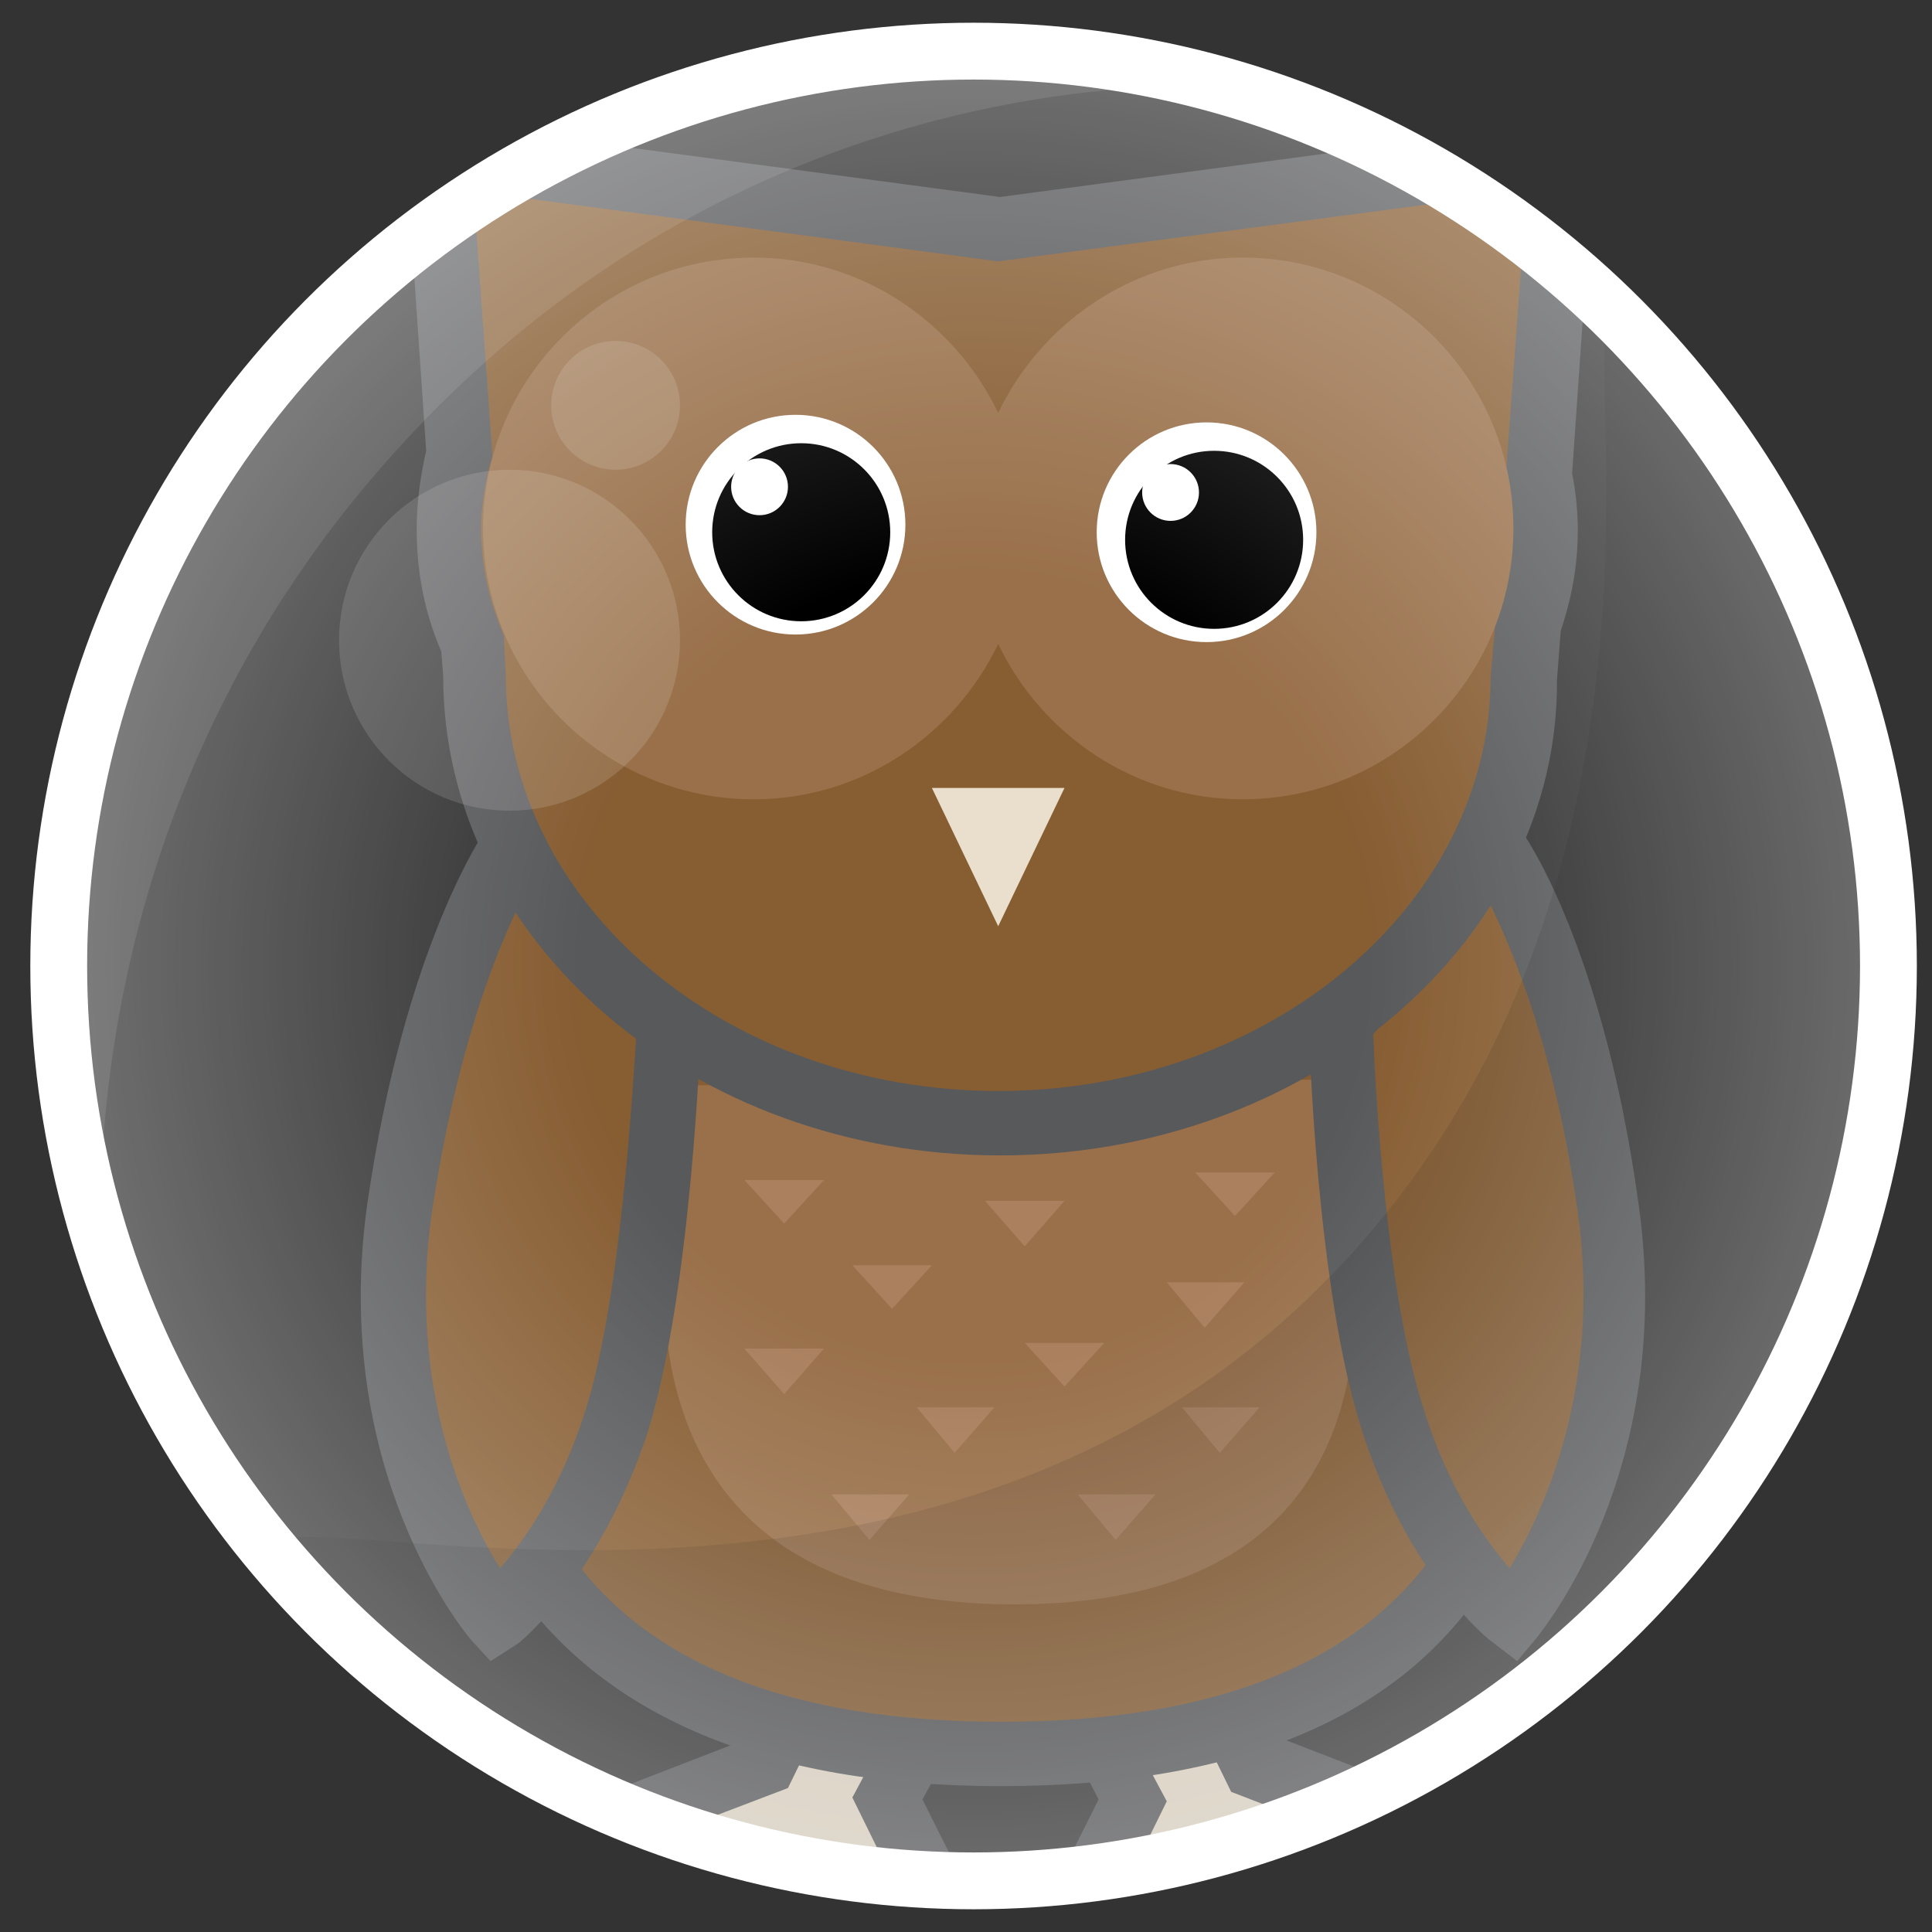 <?xml version="1.0" encoding="utf-8"?>
<!-- Generator: Adobe Illustrator 20.1.0, SVG Export Plug-In . SVG Version: 6.00 Build 0)  -->
<svg version="1.1" id="Layer_1" xmlns="http://www.w3.org/2000/svg" xmlns:xlink="http://www.w3.org/1999/xlink" x="0px" y="0px"
	 viewBox="0 0 102 102" style="enable-background:new 0 0 102 102;" xml:space="preserve">
<rect x="0" y="0" width="102" height="102" fill="#333333" stroke="none"/>
<style type="text/css">
	.st0{clip-path:url(#SVGID_2_);}
	.st1{fill:#EADFCC;}
	.st2{fill:#58595B;}
	.st3{fill:#875D32;}
	.st4{fill:#99704A;}
	.st5{fill:#AA805E;}
	.st6{fill:#FFFFFF;}
	.st7{opacity:0.1;fill:#FFFFFF;enable-background:new    ;}
	.st8{opacity:0.1;enable-background:new    ;}
	.st9{opacity:0.13;fill:#FFFFFF;enable-background:new    ;}
	.st10{fill:url(#SVGID_3_);stroke:#FFFFFF;stroke-width:3;stroke-miterlimit:10;}
</style>
<g>
	<defs>
		<circle id="SVGID_1_" cx="51.4" cy="51" r="48.3"/>
	</defs>
	<clipPath id="SVGID_2_">
		<use xlink:href="#SVGID_1_"  style="overflow:visible;"/>
	</clipPath>
	<g class="st0">
		<g>
			<path class="st1" d="M42.8,88l-2.5,5.1l-9.9,3.8c-1.1,0.4-0.9,2,0.3,2.1l5.6,0.7l1.4,3.7c0.3,0.7,1.2,0.9,1.8,0.4l3.8-3.4
				l5.5,2.9c0.9,0.5,2-0.5,1.5-1.5l-3.5-7l2.9-5.5L42.8,88z"/>
			<path class="st2" d="M38.7,105.9c-0.2,0-0.4,0-0.7-0.1c-0.9-0.2-1.6-0.9-1.9-1.7l-1-2.7l-4.6-0.6c-1.3-0.2-2.3-1.1-2.4-2.4
				c-0.2-1.3,0.5-2.5,1.8-2.9l9.3-3.6l2.8-5.7l10.4,2.1L48.7,95l3.1,6.2c0.5,1.1,0.3,2.4-0.5,3.2c-0.9,0.8-2.2,1-3.3,0.5l-4.5-2.4
				l-2.9,2.7C40.1,105.6,39.4,105.9,38.7,105.9z M33.2,97.6l4.3,0.5L39,102l4-3.7L48,101l-3-6.1l2.3-4.3l-3.5-0.7l-2.2,4.5
				L33.2,97.6z"/>
		</g>
		<g>
			<path class="st1" d="M63.8,88l2.5,5.1l9.9,3.8c1.1,0.4,0.9,2-0.3,2.1l-5.6,0.7l-1.4,3.7c-0.3,0.7-1.2,0.9-1.8,0.4l-3.8-3.4
				l-5.5,2.9c-0.9,0.5-2-0.5-1.5-1.5l3.5-7l-2.9-5.5L63.8,88z"/>
			<path class="st2" d="M67.9,105.9c-0.7,0-1.3-0.3-1.9-0.7l-2.9-2.7l-4.5,2.4c-1.1,0.6-2.4,0.4-3.2-0.5c-0.9-0.9-1.1-2.2-0.5-3.2
				l3.1-6.2l-3.5-6.8l10.4-2.1l2.8,5.7l9.3,3.6c1.2,0.5,1.9,1.6,1.8,2.9c-0.2,1.3-1.1,2.3-2.4,2.4l-4.6,0.6l-1,2.7
				c-0.3,0.9-1.1,1.5-1.9,1.7C68.3,105.8,68.1,105.9,67.9,105.9z M63.6,98.4l4,3.7l1.4-3.8l4.3-0.5l-8.3-3.2l-2.2-4.5l-3.5,0.7
				l2.3,4.3l-3,6.1L63.6,98.4z"/>
		</g>
		<g>
			<path class="st3" d="M52.8,92.6c-43.2,0-24.1-45.1-24.1-45.1H77C77,47.5,96.1,92.6,52.8,92.6z"/>
			<path class="st2" d="M52.8,94.3c-12.4,0-21.1-3.7-25.9-10.9c-9.2-13.9-0.2-35.7,0.2-36.6l0.4-1h50.5l0.4,1
				c0.4,0.9,9.4,22.7,0.2,36.6C74,90.7,65.3,94.3,52.8,94.3z M29.9,49.2c-1.6,4.4-7.3,21.6-0.1,32.4c4.1,6.2,11.9,9.3,23.1,9.3
				s19-3.1,23.1-9.3c7.2-10.8,1.5-28.1-0.1-32.4H29.9z"/>
		</g>
		<g>
			<path class="st4" d="M36.7,57.3c0,0-9.5,27.4,16.9,27.4S69.5,57,69.5,57L36.7,57.3z"/>
		</g>
		<g>
			<polygon class="st5" points="39.3,62.3 43.5,62.3 41.4,64.6 			"/>
		</g>
		<g>
			<polygon class="st5" points="45,66.8 49.2,66.8 47.1,69.1 			"/>
		</g>
		<g>
			<polygon class="st5" points="52,63.4 56.2,63.4 54.1,65.8 			"/>
		</g>
		<g>
			<polygon class="st5" points="61.6,67.7 65.7,67.7 63.6,70.1 			"/>
		</g>
		<g>
			<polygon class="st5" points="54.1,70.9 58.3,70.9 56.2,73.2 			"/>
		</g>
		<g>
			<polygon class="st5" points="39.3,71.2 43.5,71.2 41.4,73.6 			"/>
		</g>
		<g>
			<polygon class="st5" points="48.4,74.3 52.5,74.3 50.4,76.7 			"/>
		</g>
		<g>
			<polygon class="st5" points="56.9,78.9 61,78.9 58.9,81.3 			"/>
		</g>
		<g>
			<polygon class="st5" points="43.9,78.9 48,78.9 45.9,81.3 			"/>
		</g>
		<g>
			<polygon class="st5" points="62.4,74.3 66.5,74.3 64.4,76.7 			"/>
		</g>
		<g>
			<polygon class="st5" points="63.1,61.9 67.3,61.9 65.2,64.2 			"/>
		</g>
		<g>
			<path class="st3" d="M35.3,54c0,0-0.4,13.8-2.8,21c-2.3,7.2-6.4,10.4-6.4,10.4s-7-8.2-5-21.7s6-19,6-19L35.3,54z"/>
			<path class="st2" d="M25.9,87.7l-1.1-1.2c-0.3-0.4-7.4-8.9-5.4-23c2-13.7,6.2-19.6,6.3-19.8l1.2-1.7L37,53.4l0,0.7
				c0,0.6-0.5,14.1-2.8,21.5c-2.5,7.6-6.7,11.1-6.9,11.2L25.9,87.7z M27.5,47.6c-1.3,2.6-3.4,7.8-4.7,16.4
				c-1.3,9.3,1.8,15.9,3.6,18.8c1.3-1.5,3.2-4.2,4.5-8.3c1.9-6,2.5-17.1,2.7-19.9L27.5,47.6z"/>
		</g>
		<g>
			<path class="st3" d="M70.8,54c0,0,0.4,13.8,2.8,21c2.3,7.2,6.4,10.4,6.4,10.4s7-8.2,5-21.7s-6-19-6-19L70.8,54z"/>
			<path class="st2" d="M80.1,87.7l-1.3-1c-0.2-0.1-4.5-3.6-6.9-11.2c-2.4-7.4-2.8-20.9-2.8-21.5l0-0.7L79,42l1.2,1.7
				c0.2,0.2,4.4,6.1,6.3,19.8c2,14.1-5.1,22.6-5.4,23L80.1,87.7z M72.5,54.6c0.1,2.8,0.7,13.9,2.7,19.9c1.3,4.2,3.3,6.9,4.5,8.3
				c1.7-2.8,4.9-9.5,3.6-18.8c-1.2-8.5-3.4-13.8-4.7-16.4L72.5,54.6z"/>
		</g>
		<g>
			<path class="st3" d="M81.3,25.1l1.2-16.9l-29.7,3.9L23.1,8.2l1.1,15.8c-0.3,1.3-0.5,2.6-0.5,4c0,2.2,0.5,4.2,1.3,6.1l0.1,1.7
				c0,13,12.4,23.6,27.7,23.6s27.7-10.6,27.7-23.6l0.2-2.8c0.5-1.5,0.8-3.2,0.8-4.9C81.6,26.9,81.5,26,81.3,25.1z"/>
			<path class="st2" d="M52.8,61c-16.2,0-29.4-11.3-29.4-25.3l-0.1-1.3c-0.9-2.1-1.3-4.2-1.3-6.5c0-1.4,0.2-2.8,0.5-4.1L21.3,6.2
				l31.5,4.2l31.5-4.2L83,25c0.2,1,0.3,2,0.3,3c0,1.8-0.3,3.5-0.9,5.3l-0.2,2.6C82.3,49.6,69.1,61,52.8,61z M25,10.1l1,14l-0.1,0.3
				c-0.3,1.2-0.5,2.4-0.5,3.5c0,1.9,0.4,3.7,1.1,5.4l0.1,0.3l0.1,2c0,12.2,11.7,22,26,22s26-9.8,26-21.9l0.3-3.4
				c0.5-1.4,0.7-2.9,0.7-4.4c0-0.8-0.1-1.7-0.2-2.6l0-0.2l1.1-15l-27.9,3.7L25,10.1z"/>
		</g>
		<g>
			<path class="st4" d="M65.6,13.6c-5.7,0-10.6,3.4-12.9,8.2c-2.3-4.8-7.2-8.2-12.9-8.2c-7.9,0-14.3,6.4-14.3,14.3
				c0,7.9,6.4,14.3,14.3,14.3c5.7,0,10.6-3.4,12.9-8.2c2.3,4.8,7.2,8.2,12.9,8.2c7.9,0,14.3-6.4,14.3-14.3
				C79.9,20,73.5,13.6,65.6,13.6z"/>
		</g>
		<g>
			<polygon class="st1" points="52.7,48.9 56.2,41.6 49.2,41.6 			"/>
		</g>
		<g>
			<g>
				<circle class="st6" cx="42" cy="27.7" r="5.8"/>
			</g>
			<g>
				<circle cx="42.3" cy="28.1" r="4.7"/>
			</g>
			<g>
				<circle class="st6" cx="40.1" cy="25.7" r="1.5"/>
			</g>
		</g>
		<g>
			<g>
				<circle class="st6" cx="63.7" cy="28.1" r="5.8"/>
			</g>
			<g>
				<circle cx="64.1" cy="28.5" r="4.7"/>
			</g>
			<g>
				<circle class="st6" cx="61.8" cy="26" r="1.5"/>
			</g>
		</g>
	</g>
</g>
<g>
	<path class="st7" d="M4.5,62.7C3.6,58.9,3.1,55,3.1,51c0-26.7,21.6-48.3,48.3-48.3c3.7,0,7.3,0.4,10.7,1.2
		C72.7,6.3,44.9-1,22.4,22.2S7.2,73.4,4.5,62.7z"/>
	<path class="st8" d="M99.7,51c0,26.7-21.6,48.3-48.3,48.3c-14.7,0-27.8-6.6-36.7-16.9c-4.3-5,31.4,8.1,54.3-13.8s13-55.3,16.6-51.8
		C94.3,25.6,99.7,37.7,99.7,51z"/>
	<circle class="st9" cx="26.9" cy="33.8" r="9"/>
	<circle class="st9" cx="32.5" cy="21.4" r="3.4"/>
	
		<radialGradient id="SVGID_3_" cx="51.4" cy="667" r="48.3" gradientTransform="matrix(1 0 0 1 0 -616)" gradientUnits="userSpaceOnUse">
		<stop  offset="0.432" style="stop-color:#FFFFFF;stop-opacity:0"/>
		<stop  offset="0.985" style="stop-color:#FFFFFF;stop-opacity:0.292"/>
		<stop  offset="1" style="stop-color:#FFFFFF;stop-opacity:0.3"/>
	</radialGradient>
	<circle class="st10" cx="51.4" cy="51" r="48.3"/>
</g>
</svg>
